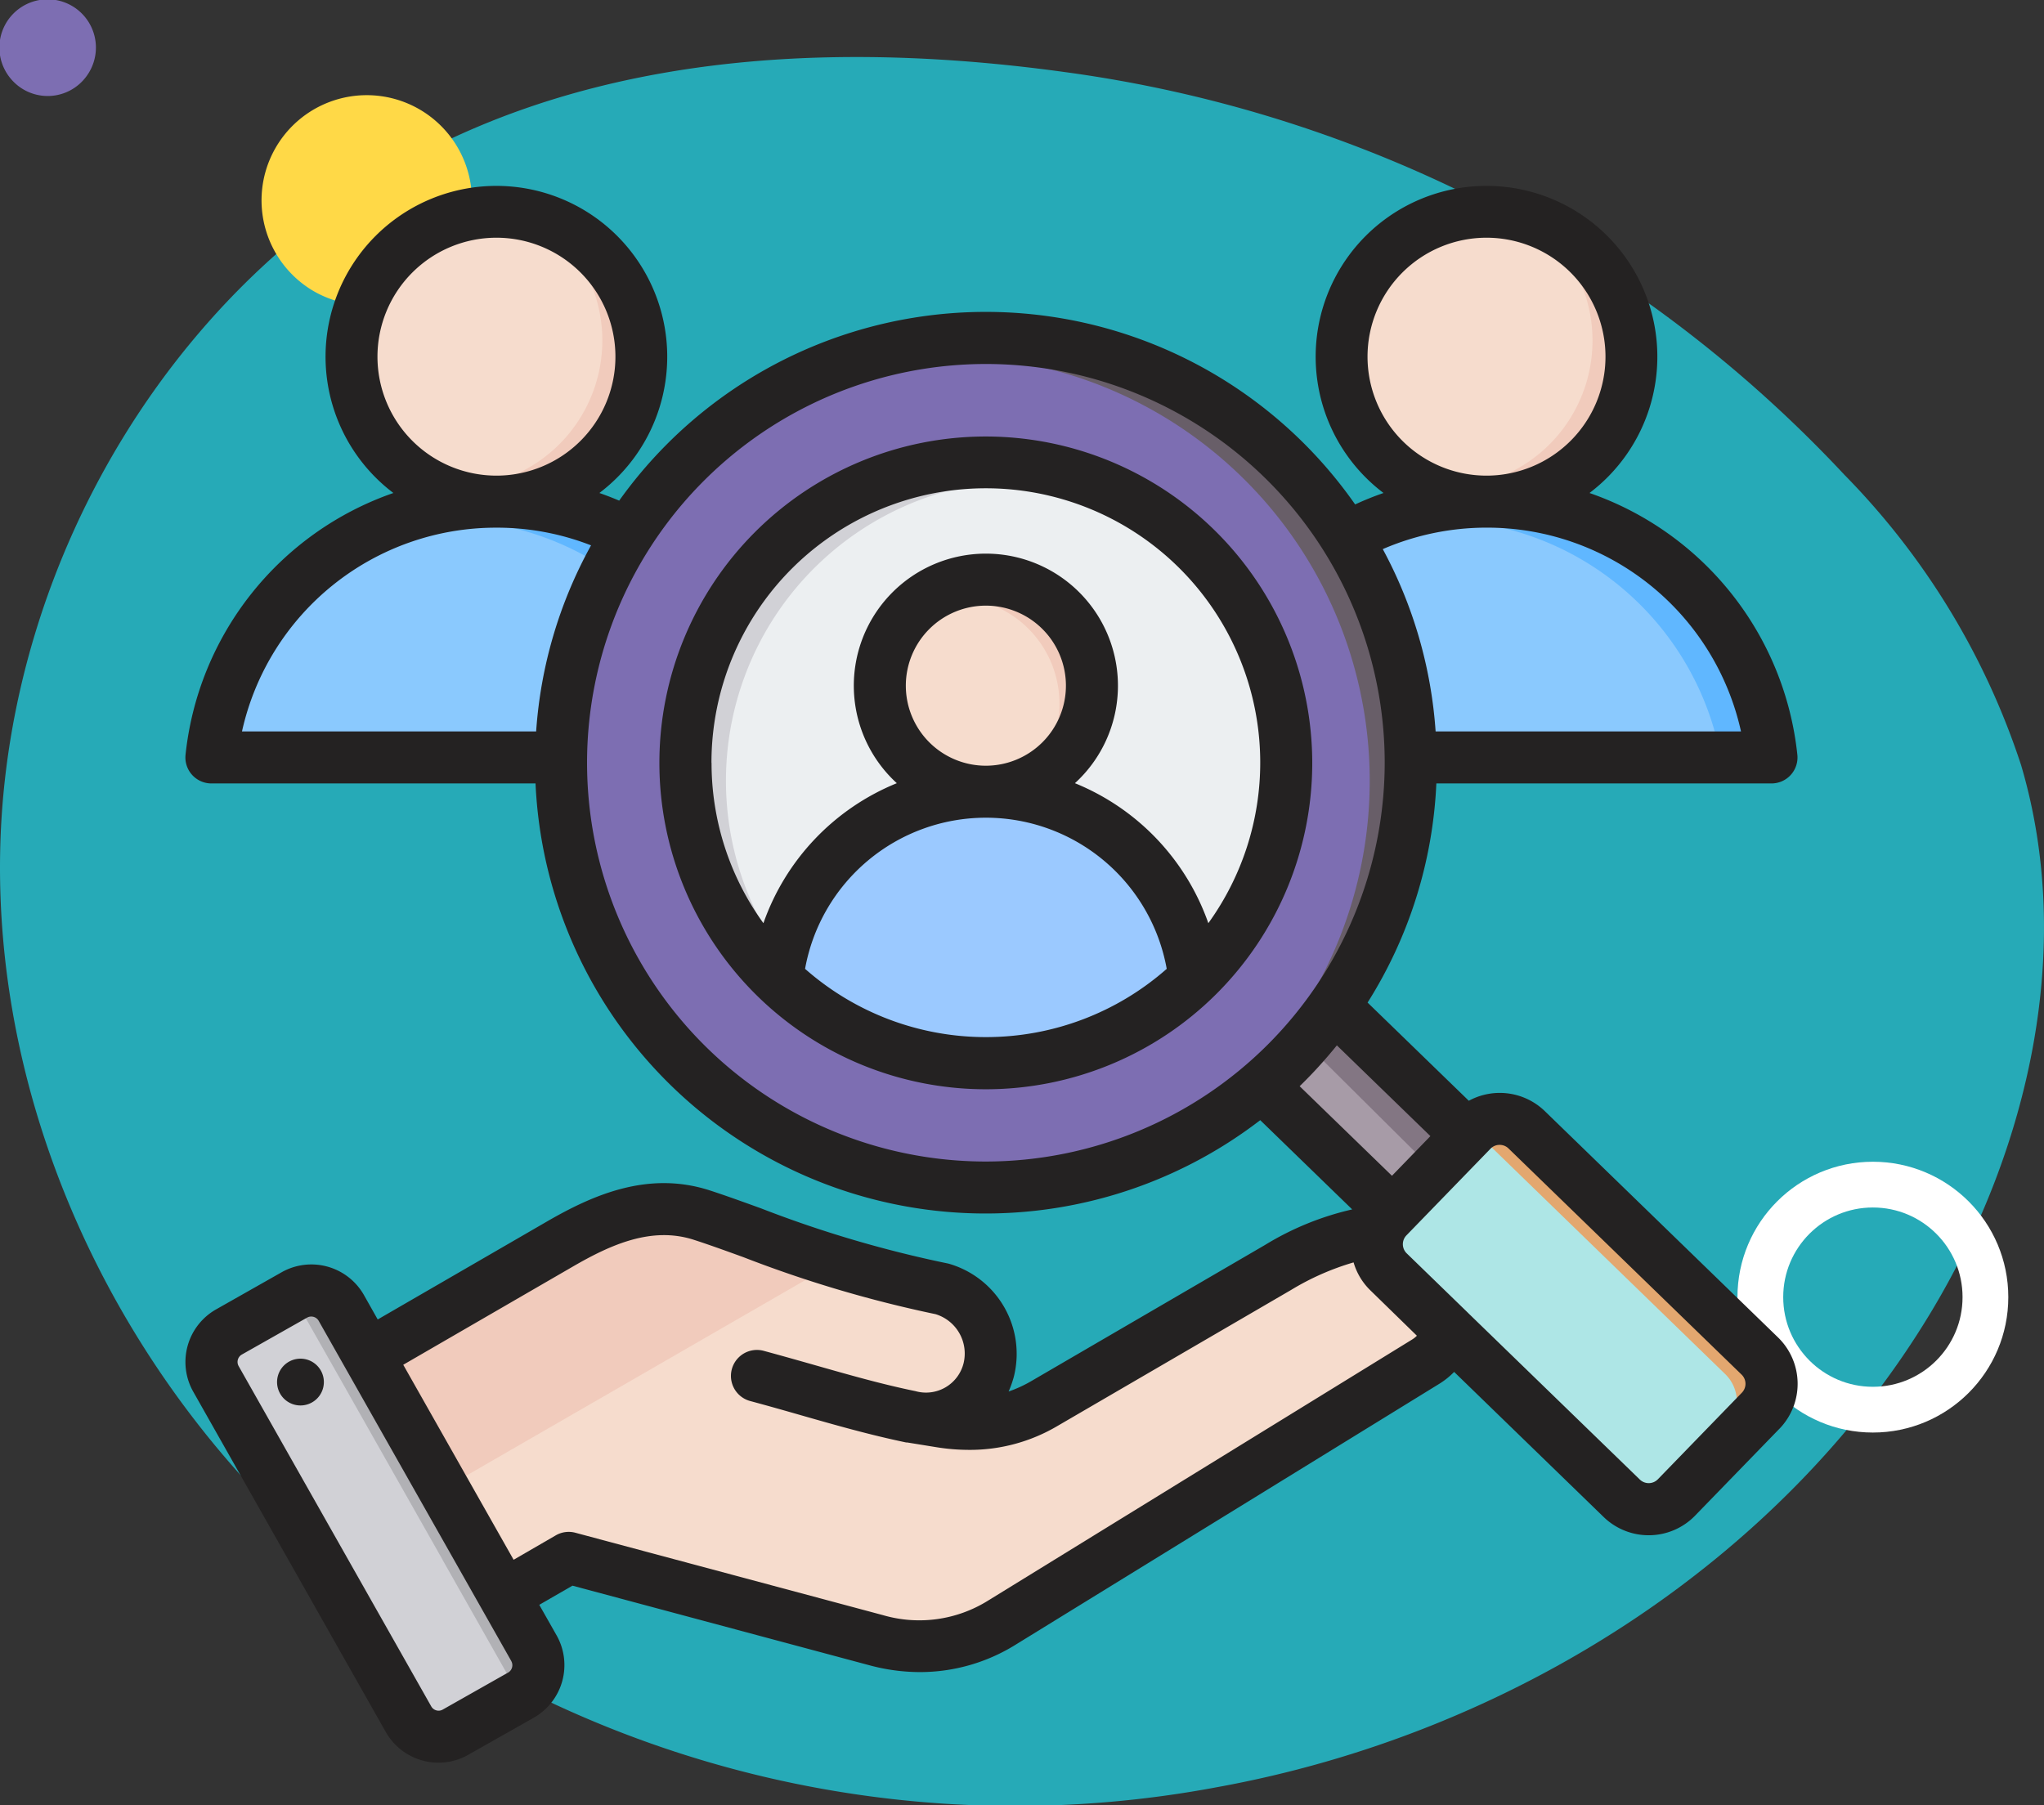 <svg xmlns="http://www.w3.org/2000/svg" width="67" height="59.184" viewBox="0 0 67 59.184">
  <rect x="0" y="0" width="67" height="59.184" fill="#333333" stroke="none"/>
  <g id="Grupo_1102534" data-name="Grupo 1102534" transform="translate(-408 -25413.931)">
    <g id="Grupo_1100170" data-name="Grupo 1100170" transform="translate(228 21663.777)">
      <path id="_12068" data-name="12068" d="M66.039,71.828c-6.861-.947-14.108-.716-20.351,2.283C37.03,78.27,31.344,87.7,31.126,97.3s4.784,19.038,12.512,24.741a35.81,35.81,0,0,0,27.37,6.013c9.53-1.727,18.474-7.326,23.445-15.638,3.187-5.33,4.677-11.911,2.916-17.867a24.409,24.409,0,0,0-5.793-9.521A42.8,42.8,0,0,0,66.039,71.828Z" transform="translate(148.881 3680.691)" fill="#26aab7"/>
      <path id="Trazado_873155" data-name="Trazado 873155" d="M303.26,44.546a1.582,1.582,0,1,0-.106-2.456A1.573,1.573,0,0,0,303.26,44.546Z" transform="translate(138.287 4055.916) rotate(-90)" fill="#7d6eb2"/>
      <path id="Trazado_873156" data-name="Trazado 873156" d="M321.56,66.974a3.448,3.448,0,1,0-1.687-4.918A3.468,3.468,0,0,0,321.56,66.974Z" transform="translate(128.241 4079.581) rotate(-90)" fill="#ffd947"/>
      <circle id="Elipse_11521" data-name="Elipse 11521" cx="3.689" cy="3.689" r="3.689" transform="translate(237.702 3796.368) rotate(-90)" fill="none" stroke="#fff" stroke-linecap="round" stroke-linejoin="round" stroke-width="1.5"/>
    </g>
    <g id="Grupo_1102251" data-name="Grupo 1102251" transform="translate(406.082 25408.195)">
      <g id="Grupo_1102256" data-name="Grupo 1102256" transform="translate(8.849 11.642)">
        <g id="Grupo_1102251-2" data-name="Grupo 1102251" transform="translate(32.452 0.041)">
          <path id="Trazado_880681" data-name="Trazado 880681" d="M321.35,124.675h17.207a.736.736,0,0,0,.724-.886,9.521,9.521,0,0,0-18.655,0A.736.736,0,0,0,321.35,124.675Z" transform="translate(-320.611 -105.083)" fill="#8ac9fe" fill-rule="evenodd"/>
          <path id="Trazado_880682" data-name="Trazado 880682" d="M408.171,124.675h1.682a.736.736,0,0,0,.724-.886,9.523,9.523,0,0,0-9.327-7.609q-.425,0-.841.037a9.525,9.525,0,0,1,8.486,7.572A.736.736,0,0,1,408.171,124.675Z" transform="translate(-391.908 -105.083)" fill="#60b7ff" fill-rule="evenodd"/>
          <circle id="Elipse_12024" data-name="Elipse 12024" cx="4.813" cy="4.813" r="4.813" transform="translate(4.166 0.799) rotate(-4.759)" fill="#f6dccd"/>
          <path id="Trazado_880683" data-name="Trazado 880683" d="M402.683,15.825a4.813,4.813,0,0,1,0,9.626,4.867,4.867,0,0,1-.671-.047,4.813,4.813,0,0,0,0-9.533A4.833,4.833,0,0,1,402.683,15.825Z" transform="translate(-393.34 -15.42)" fill="#f1cbbc" fill-rule="evenodd"/>
        </g>
        <g id="Grupo_1102252" data-name="Grupo 1102252" transform="translate(0 0.446)">
          <path id="Trazado_880684" data-name="Trazado 880684" d="M16.743,124.675H33.95a.736.736,0,0,0,.724-.886,9.521,9.521,0,0,0-18.655,0,.736.736,0,0,0,.724.886Z" transform="translate(-16.004 -105.488)" fill="#8ac9fe" fill-rule="evenodd"/>
          <path id="Trazado_880685" data-name="Trazado 880685" d="M103.564,124.675h1.682a.736.736,0,0,0,.724-.886,9.523,9.523,0,0,0-9.327-7.609q-.425,0-.841.037a9.525,9.525,0,0,1,8.486,7.572A.736.736,0,0,1,103.564,124.675Z" transform="translate(-87.301 -105.488)" fill="#60b7ff" fill-rule="evenodd"/>
          <circle id="Elipse_12025" data-name="Elipse 12025" cx="4.813" cy="4.813" r="4.813" transform="translate(4.53 0)" fill="#f6dccd"/>
          <path id="Trazado_880686" data-name="Trazado 880686" d="M98.076,15.825a4.813,4.813,0,0,1,0,9.626A4.867,4.867,0,0,1,97.4,25.4a4.813,4.813,0,0,0,0-9.533A4.832,4.832,0,0,1,98.076,15.825Z" transform="translate(-88.733 -15.825)" fill="#f1cbbc" fill-rule="evenodd"/>
        </g>
        <g id="Grupo_1102253" data-name="Grupo 1102253" transform="translate(0 34.32)">
          <path id="Trazado_880687" data-name="Trazado 880687" d="M42.2,339.541l7.962-4.613c1.494-.866,3.014-1.48,4.656-.947a55.986,55.986,0,0,0,7.871,2.419,2.212,2.212,0,0,1,1.53,2.65,2.141,2.141,0,0,1-2.65,1.53l1.066.171a4.963,4.963,0,0,0,3.412-.595l7.655-4.459c5.951-3.466,6.824,1.866,4.846,3.084l-13.892,8.554a5.094,5.094,0,0,1-4.125.582l-10.076-2.7-3.732,2.154a1.507,1.507,0,0,1-2.055-.551l-3.018-5.227A1.507,1.507,0,0,1,42.2,339.541Z" transform="translate(-38.742 -333.782)" fill="#f6dccd" fill-rule="evenodd"/>
          <path id="Trazado_880688" data-name="Trazado 880688" d="M42.2,339.541l7.962-4.613c1.494-.866,3.014-1.48,4.656-.947.98.318,2.291.83,3.766,1.323l-15.424,8.9-1.509-2.614A1.507,1.507,0,0,1,42.2,339.541Z" transform="translate(-38.741 -333.782)" fill="#f1cbbc" fill-rule="evenodd"/>
          <path id="Trazado_880689" data-name="Trazado 880689" d="M20.257,359.461l6.314,11.157a1.13,1.13,0,0,1-.426,1.536L24,373.37a1.13,1.13,0,0,1-1.536-.426l-6.315-11.157a1.13,1.13,0,0,1,.426-1.536l2.148-1.216A1.13,1.13,0,0,1,20.257,359.461Z" transform="translate(-16.002 -356.215)" fill="#d1d1d6" fill-rule="evenodd"/>
          <path id="Trazado_880690" data-name="Trazado 880690" d="M48.253,367.128l1.118,1.975,1.105,1.953a1.13,1.13,0,0,1-.422,1.534l.767-.434a1.13,1.13,0,0,0,.426-1.536l-1.109-1.959-2.227-3.934-2.229-3.939-.75-1.325a1.131,1.131,0,0,0-1.313-.522l1.3,2.293,2.227,3.934,1.109,1.959Z" transform="translate(-40.677 -356.216)" fill="#b1b1b5" fill-rule="evenodd"/>
        </g>
        <g id="Grupo_1102254" data-name="Grupo 1102254" transform="translate(5.689 0)">
          <path id="Trazado_880691" data-name="Trazado 880691" d="M332.407,262.261a14.009,14.009,0,0,1-2.363,2.6l6.426,6.3,2.446-2.521Z" transform="translate(-302.276 -235.561)" fill="#a79ba7" fill-rule="evenodd"/>
          <path id="Trazado_880692" data-name="Trazado 880692" d="M346.767,261.854a1.614,1.614,0,0,1-.7.938l6.384,6.342.782-.857Z" transform="translate(-316.593 -235.197)" fill="#837683" fill-rule="evenodd"/>
          <path id="Trazado_880693" data-name="Trazado 880693" d="M384.387,318.463l2.761-2.845a1.269,1.269,0,0,0-.027-1.79l-7.647-7.421a1.27,1.27,0,0,0-1.79.027l-2.761,2.845a1.27,1.27,0,0,0,.027,1.79l7.647,7.421A1.27,1.27,0,0,0,384.387,318.463Z" transform="translate(-342.056 -274.686)" fill="#aee6e6" fill-rule="evenodd"/>
          <path id="Trazado_880694" data-name="Trazado 880694" d="M407.356,306.408,415,313.829a1.27,1.27,0,0,1,.027,1.79l-2.761,2.845a1.255,1.255,0,0,1-.343.251,1.271,1.271,0,0,0,1.474-.251l2.761-2.845a1.27,1.27,0,0,0-.027-1.79l-7.647-7.421a1.271,1.271,0,0,0-1.447-.224A1.249,1.249,0,0,1,407.356,306.408Z" transform="translate(-371.069 -274.687)" fill="#e3a76f" fill-rule="evenodd"/>
          <circle id="Elipse_12026" data-name="Elipse 12026" cx="13.925" cy="13.925" r="13.925" transform="translate(0 19.691) rotate(-45)" fill="#7d6eb2"/>
          <path id="Trazado_880695" data-name="Trazado 880695" d="M248.607,65.749a13.926,13.926,0,0,1,0,27.851q-.34,0-.676-.017a13.925,13.925,0,0,0,0-27.818Q248.267,65.75,248.607,65.749Z" transform="translate(-228.911 -59.985)" fill="#685e68" fill-rule="evenodd"/>
          <circle id="Elipse_12027" data-name="Elipse 12027" cx="9.847" cy="9.847" r="9.847" transform="translate(5.767 19.691) rotate(-45)" fill="#eceff1"/>
          <path id="Trazado_880696" data-name="Trazado 880696" d="M171.7,104.034c.224,0,.446.008.666.023a9.846,9.846,0,0,0,0,19.648c-.22.015-.442.023-.666.023a9.847,9.847,0,0,1,0-19.693Z" transform="translate(-152.002 -94.191)" fill="#d1d1d6" fill-rule="evenodd"/>
        </g>
        <g id="Grupo_1102255" data-name="Grupo 1102255" transform="translate(18.209 12.621)">
          <circle id="Elipse_12028" data-name="Elipse 12028" cx="3.477" cy="3.477" r="3.477" transform="translate(2.643 6.425) rotate(-67.486)" fill="#f6dccd"/>
          <path id="Trazado_880697" data-name="Trazado 880697" d="M249.808,140.106a3.477,3.477,0,1,1-.533,6.913,3.477,3.477,0,0,0,0-6.872A3.511,3.511,0,0,1,249.808,140.106Z" transform="translate(-242.632 -139.041)" fill="#f1cbbc" fill-rule="evenodd"/>
          <path id="Trazado_880698" data-name="Trazado 880698" d="M194.095,211.037a10.546,10.546,0,0,0,7.176-2.8,7.393,7.393,0,0,0-14.352,0A10.546,10.546,0,0,0,194.095,211.037Z" transform="translate(-186.919 -194.894)" fill="#9bc9ff" fill-rule="evenodd"/>
          <path id="Trazado_880699" data-name="Trazado 880699" d="M211.955,208.537q.175-.148.344-.3a7.392,7.392,0,0,0-13.037-2.727,7.392,7.392,0,0,1,12.693,3.03Z" transform="translate(-197.947 -194.894)" fill="#60b7ff" fill-rule="evenodd"/>
        </g>
      </g>
      <path id="Trazado_880700" data-name="Trazado 880700" d="M34.234,41.29a8.954,8.954,0,0,0,5.928-2.238,6.023,6.023,0,0,0-11.855,0A8.955,8.955,0,0,0,34.234,41.29Zm2.624-11.521a2.624,2.624,0,1,0-2.624,2.624A2.627,2.627,0,0,0,36.858,29.768ZM25.239,32.3a8.994,8.994,0,1,1,16.287,5.255,7.708,7.708,0,0,0-4.373-4.589,4.329,4.329,0,1,0-5.838,0,7.708,7.708,0,0,0-4.373,4.589,8.941,8.941,0,0,1-1.7-5.255Zm19.693,0a10.7,10.7,0,1,1-10.7-10.7,10.711,10.711,0,0,1,10.7,10.7ZM59.01,52.359l-7.647-7.421a.414.414,0,0,0-.288-.115h-.006a.408.408,0,0,0-.291.123l-2.761,2.846a.418.418,0,0,0,.009.585l2,1.941.007.008,5.64,5.472a.419.419,0,0,0,.585-.009l2.761-2.846A.419.419,0,0,0,59.01,52.359ZM48.362,51.08a.844.844,0,0,1-.151.121L34.318,59.756a4.256,4.256,0,0,1-3.458.484l-10.078-2.7a.844.844,0,0,0-.647.085l-1.381.8-3.618-6.393L20.7,48.81c1.242-.719,2.582-1.323,3.967-.873.462.149,1,.343,1.617.567a39.953,39.953,0,0,0,6.3,1.869,1.349,1.349,0,0,1,.921,1.6,1.269,1.269,0,0,1-1.578.924c-1.117-.23-2.182-.535-3.309-.856-.538-.153-1.1-.312-1.668-.466a.852.852,0,1,0-.441,1.646c.559.15,1.109.306,1.641.459,1.172.335,2.279.651,3.474.9l.017,0,.017,0,.952.154a6.747,6.747,0,0,0,1.078.088,5.635,5.635,0,0,0,2.9-.788l7.656-4.458a8.565,8.565,0,0,1,2.043-.9,2.089,2.089,0,0,0,.554.92ZM18.678,61.746,12.362,50.588a.279.279,0,0,0-.242-.137.267.267,0,0,0-.133.034L9.84,51.7a.279.279,0,0,0-.1.375l6.315,11.159a.276.276,0,0,0,.166.128.272.272,0,0,0,.208-.025l2.148-1.216a.279.279,0,0,0,.1-.375ZM44.519,42.9l3.026,2.936,1.26-1.3-3.066-2.975A14.982,14.982,0,0,1,44.519,42.9ZM34.234,45.369A13.073,13.073,0,1,1,47.307,32.3,13.088,13.088,0,0,1,34.234,45.369ZM9.85,31.269h9.642a14.669,14.669,0,0,1,1.8-6.1,8.464,8.464,0,0,0-3.1-.58h0A8.525,8.525,0,0,0,9.85,31.269Zm8.341-8.386h0a3.9,3.9,0,1,0-3.9-3.9A3.9,3.9,0,0,0,18.193,22.883Zm29.053,2.409a14.671,14.671,0,0,1,1.732,5.977h10.01a8.524,8.524,0,0,0-8.34-6.681h0A8.576,8.576,0,0,0,47.244,25.292Zm3.4-2.409h0a3.9,3.9,0,1,0-3.9-3.9A3.9,3.9,0,0,0,50.645,22.883Zm9.6,31.248-2.761,2.845a2.12,2.12,0,0,1-3,.046l-4.9-4.756a2.55,2.55,0,0,1-.48.386L35.212,61.207a5.935,5.935,0,0,1-3.139.9,6.385,6.385,0,0,1-1.654-.223l-9.736-2.61-1.088.628.567,1a1.982,1.982,0,0,1-.748,2.7L17.265,64.82a1.959,1.959,0,0,1-.97.257,1.988,1.988,0,0,1-1.728-1L8.252,52.914A1.982,1.982,0,0,1,9,50.217L11.148,49a1.982,1.982,0,0,1,2.7.747l.451.8,5.545-3.21c1.508-.872,3.322-1.677,5.347-1.019.49.159,1.063.366,1.671.586a38.231,38.231,0,0,0,6.089,1.8.923.923,0,0,1,.112.028,3.075,3.075,0,0,1,2.09,3.682,3.374,3.374,0,0,1-.174.495,4.207,4.207,0,0,0,.751-.346l7.656-4.46a9.524,9.524,0,0,1,2.856-1.164l-3.015-2.926A14.769,14.769,0,0,1,19.472,32.974H8.849A.852.852,0,0,1,8,32.031a10.217,10.217,0,0,1,6.813-8.579,5.6,5.6,0,1,1,6.752,0q.329.114.649.251a14.765,14.765,0,0,1,24.124.124q.456-.211.93-.375a5.6,5.6,0,1,1,6.752,0,10.218,10.218,0,0,1,6.813,8.579.852.852,0,0,1-.847.943H49a14.682,14.682,0,0,1-2.254,7.184l3.318,3.219a2.125,2.125,0,0,1,2.491.339L60.2,51.136a2.12,2.12,0,0,1,.045,2.995ZM12.526,52.489a.767.767,0,1,1-.87-.649A.767.767,0,0,1,12.526,52.489Z" transform="translate(0 -1.554)" fill="#242222" fill-rule="evenodd"/>
    </g>
  </g>
</svg>
